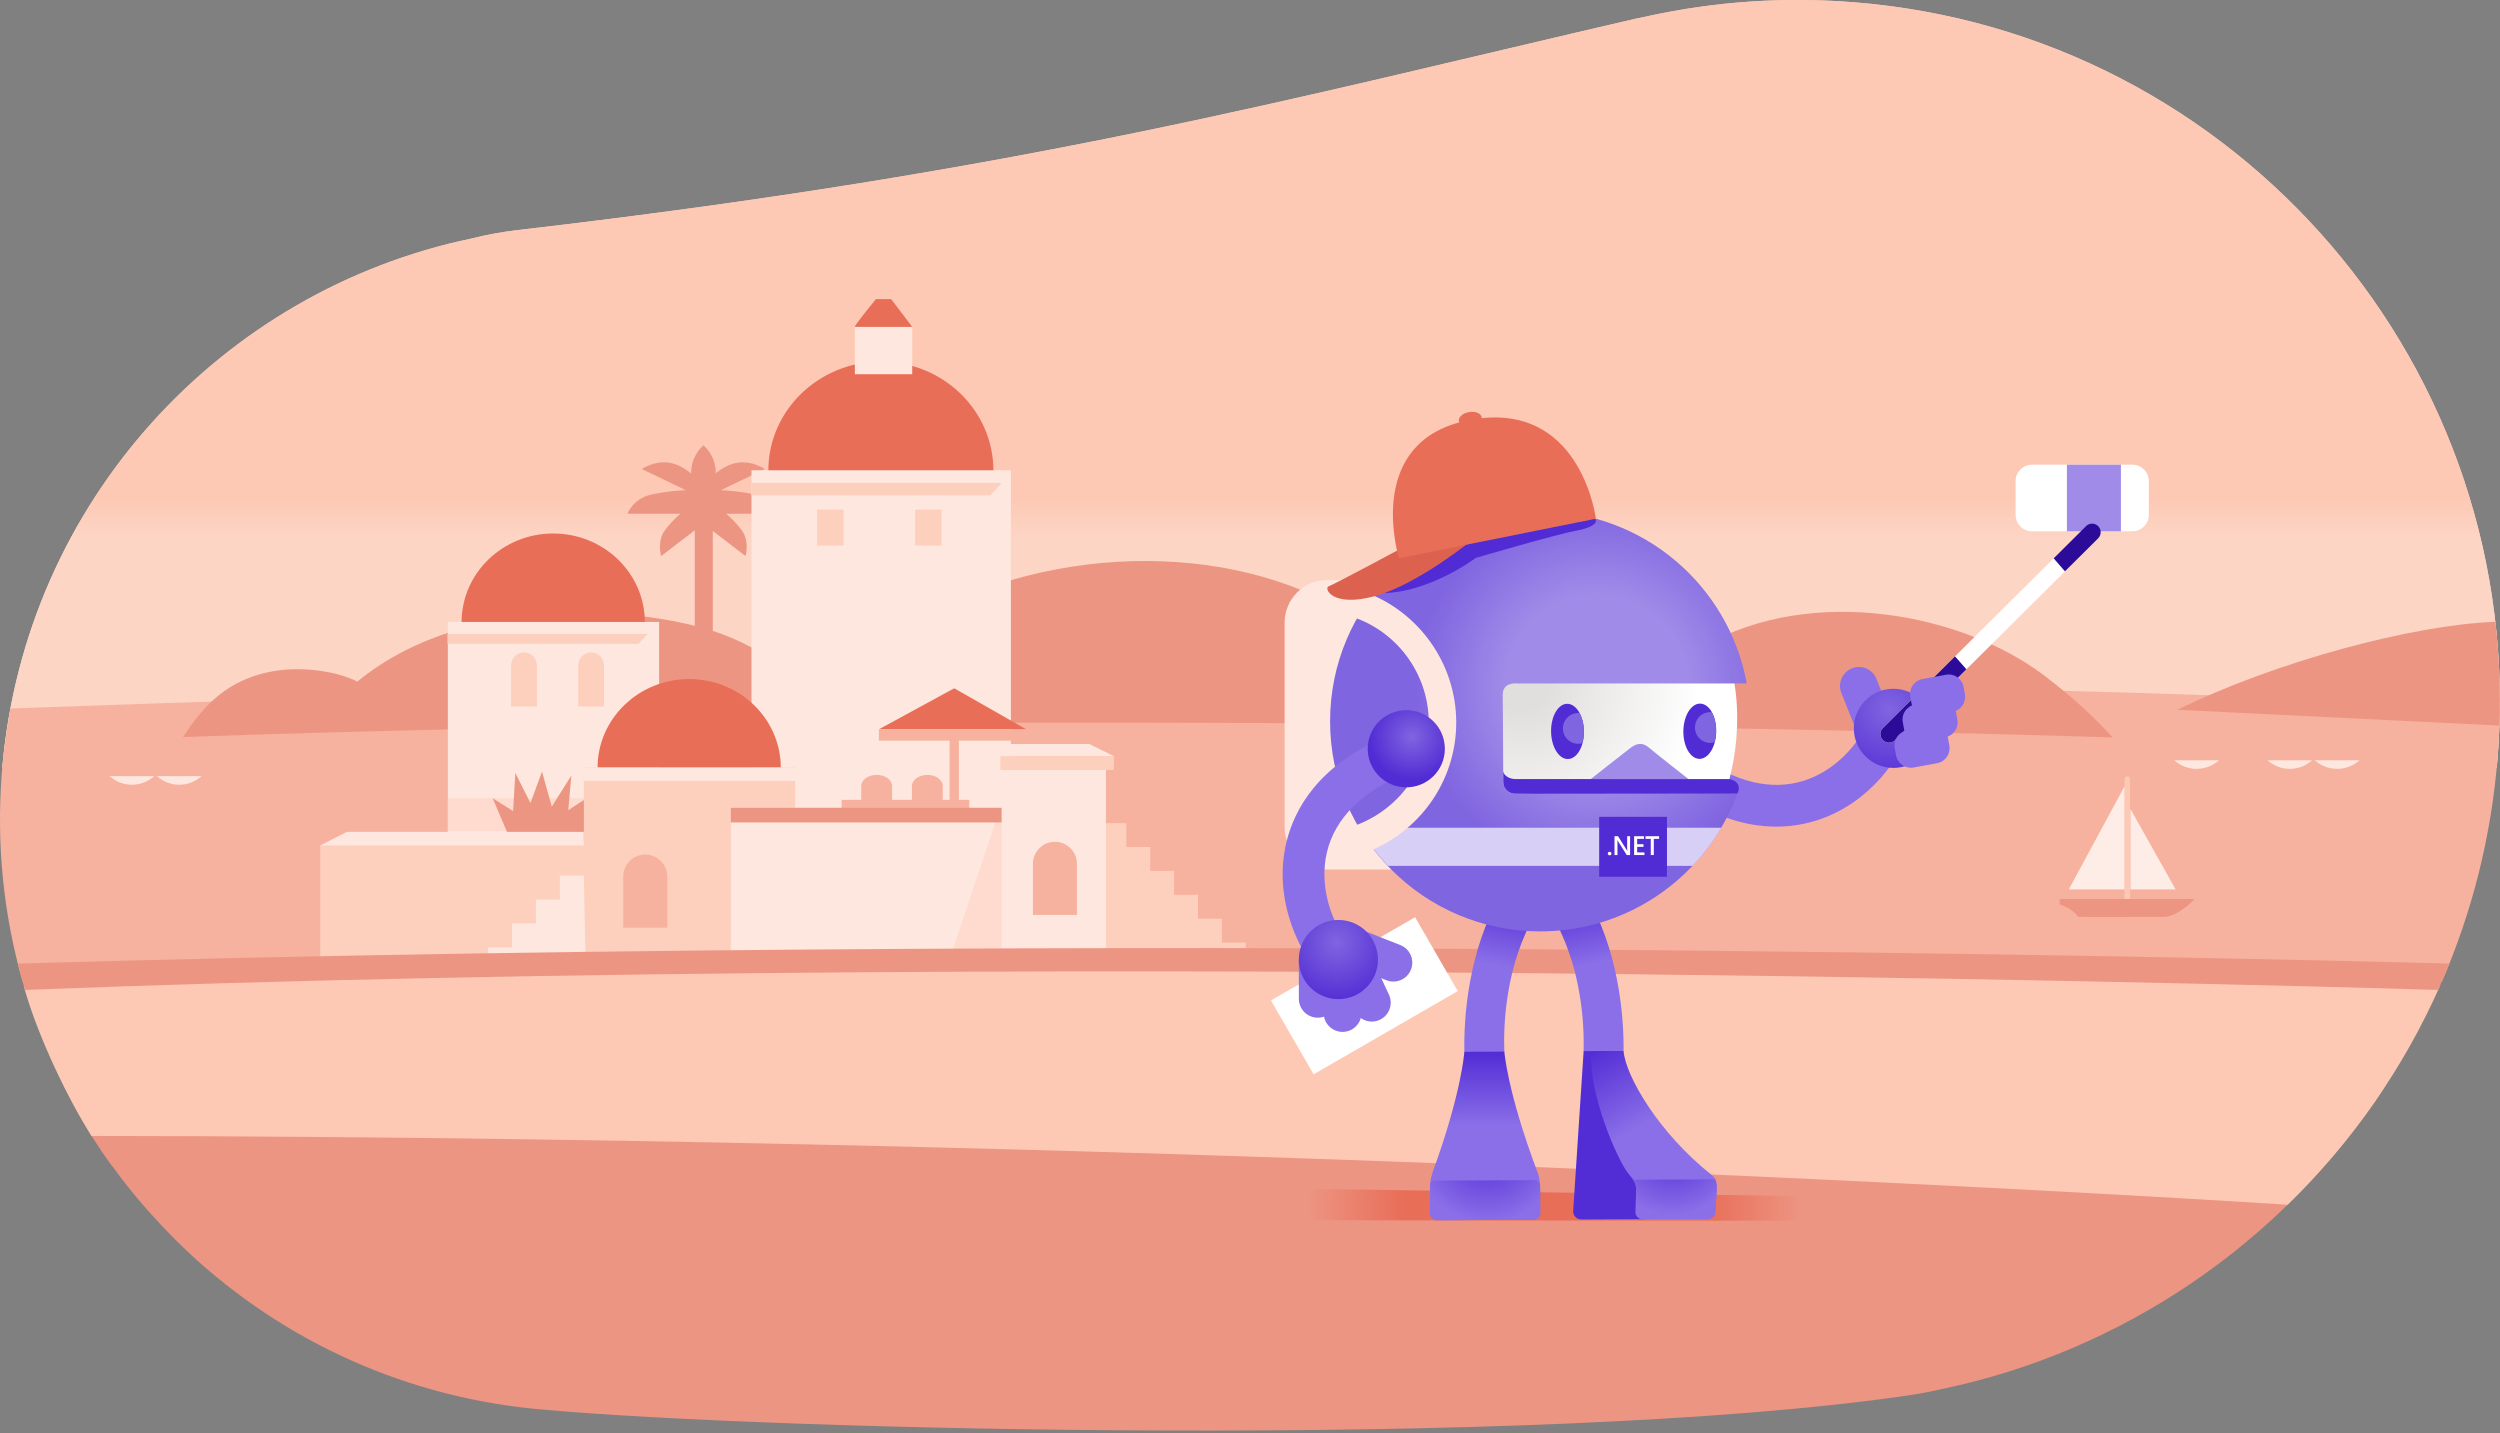 <svg width="886" height="508" viewBox="0 0 886 508" fill="none" xmlns="http://www.w3.org/2000/svg">
<rect x="0" y="0" width="886" height="508" fill="#808080" stroke="none"/>
<path d="M15.147 368.004C21.872 385.106 30.068 400.114 39.764 413.334L39.915 413.425C42.105 416.448 44.377 419.411 46.722 422.31C53.214 430.244 60.057 437.478 67.024 444.076C100.556 475.299 144.484 495.821 193.705 499.662C271.718 506.695 543.421 513.86 675.949 494.582C680.122 493.973 684.177 493.205 688.118 492.295C752.261 478.925 808.01 440.637 843.837 387.301V368.004H15.147V368.004Z" fill="#ED9583"/>
<path d="M656.588 0.765C631.747 -1.174 607.477 0.614 584.322 5.653C582.74 5.955 581.154 6.289 579.559 6.659C456.923 35.033 364.378 60.54 183.525 81.533C177.806 82.196 172.37 83.202 167.209 84.514C78.654 102.915 9.017 177.546 0.815 272.009H884.844C884.967 270.702 885.081 269.394 885.182 268.081C895.856 131.124 793.51 11.442 656.588 0.765Z" fill="url(#paint0_linear)"/>
<path d="M656.588 0.765C631.747 -1.174 607.477 0.614 584.322 5.653C582.74 5.955 581.154 6.289 579.559 6.659C456.923 35.033 364.378 60.54 183.525 81.533C177.806 82.196 172.37 83.202 167.209 84.514C78.654 102.915 9.017 177.546 0.815 272.009H884.844C884.967 270.702 885.081 269.394 885.182 268.081C895.856 131.124 793.51 11.442 656.588 0.765Z" fill="url(#paint1_linear)"/>
<path d="M3.677 251.089C1.752 263.28 1.249 266.156 0.646 273.898C-1.352 299.514 1.336 324.413 7.983 347.756H865.46C876.135 323.132 882.978 296.345 885.182 268.086C885.625 262.388 885.868 256.723 885.927 251.094C885.932 251.089 572.573 230.082 3.677 251.089Z" fill="#F6B29F"/>
<path d="M748.768 261.35C743.753 255.973 736.974 248.881 724.402 239.351C695.218 217.279 642.545 207.406 604.702 228.509C599.856 231.212 594.548 233.649 588.871 235.711C564.966 235.748 538.977 235.88 511.809 236.091C502.419 232.707 493.015 227.91 483.813 221.422C440.562 190.926 373.205 192.344 325.698 219.295C278.191 246.247 283.865 236.315 258.342 225.679C233.596 215.367 166.871 208.385 126.641 241.569C126.623 241.56 126.609 241.551 126.591 241.541C119.597 237.952 107.889 236.292 98.453 237.627C80.081 240.225 71.436 251.199 64.885 261.2C394.746 249.64 748.768 261.35 748.768 261.35Z" fill="#ED9583"/>
<path d="M771.685 251.551L885.795 257.148C886.224 244.701 885.726 232.423 884.359 220.379C855.568 221.321 806.163 234.509 771.685 251.551Z" fill="#ED9583"/>
<path d="M55.596 275.055C57.69 276.948 60.469 278.105 63.514 278.105C66.563 278.105 69.338 276.952 71.431 275.055H55.596Z" fill="#FEE7DE"/>
<path d="M38.827 275.055C40.921 276.948 43.701 278.105 46.745 278.105C49.794 278.105 52.569 276.952 54.663 275.055H38.827Z" fill="#FEE7DE"/>
<path d="M196.06 251.995C213.996 251.995 228.536 237.91 228.536 220.535C228.536 203.159 213.996 189.074 196.06 189.074C178.124 189.074 163.584 203.159 163.584 220.535C163.584 237.91 178.124 251.995 196.06 251.995Z" fill="#E86E58"/>
<path d="M312.181 205.444C334.207 205.444 352.062 188.145 352.062 166.805C352.062 145.465 334.207 128.166 312.181 128.166C290.155 128.166 272.299 145.465 272.299 166.805C272.299 188.145 290.155 205.444 312.181 205.444Z" fill="#E86E58"/>
<path d="M252.605 178.868H246.223V253.097H252.605V178.868Z" fill="#ED9583"/>
<path d="M257.377 182.059H276.143C276.143 182.059 274.264 176.815 267.873 175.324C263.06 174.199 258.136 173.838 255.471 173.723L271.064 166.22C271.064 166.22 265.748 162.557 259.837 164.326C257.277 165.095 255.206 166.439 253.679 167.719C253.679 167.692 253.679 167.66 253.679 167.637C253.679 161.254 249.309 157.829 249.309 157.829L249.304 157.851V157.829C249.304 157.829 244.934 161.258 244.934 167.637C244.934 167.687 244.934 167.742 244.934 167.806C243.398 166.503 241.29 165.113 238.671 164.326C232.764 162.552 227.443 166.22 227.443 166.22L243.036 173.723C240.371 173.838 235.452 174.199 230.634 175.324C224.243 176.815 222.364 182.059 222.364 182.059H241.13C239.201 183.751 237.199 185.772 235.599 187.967C232.764 191.868 234.3 197.067 234.3 197.067L249.258 185.617L264.216 197.067C264.216 197.067 265.752 191.868 262.918 187.967C261.309 185.772 259.306 183.751 257.377 182.059Z" fill="#ED9583"/>
<path d="M158.721 318.209L233.584 318.209L233.584 220.421L158.721 220.421L158.721 318.209Z" fill="#FEE7DE"/>
<path d="M266.328 286.755L358.265 286.755L358.265 166.662L266.328 166.662L266.328 286.755Z" fill="#FEE7DE"/>
<path d="M302.963 132.618L323.288 132.618L323.288 115.832L302.963 115.832L302.963 132.618Z" fill="#FEE7DE"/>
<path d="M323.284 115.837L315.837 106.024H310.406C310.406 106.024 302.37 115.837 302.959 115.837C303.554 115.837 323.284 115.837 323.284 115.837Z" fill="#E86E58"/>
<path d="M390.655 291.718V291.709H399.163V300.182H407.629V308.651H416.1V317.124H424.571V325.593H433.038V334.048L433.056 334.066H441.509V342.507L389.937 342.539L390.655 291.718Z" fill="#FDCFBD"/>
<path d="M324.333 193.343L333.686 193.343L333.686 180.612L324.333 180.612L324.333 193.343Z" fill="#FDCFBD"/>
<path d="M289.609 193.343L298.962 193.343L298.962 180.612L289.609 180.612L289.609 193.343Z" fill="#FDCFBD"/>
<path d="M206.906 346.24L281.769 346.24L281.769 272.002L206.906 272.002L206.906 346.24Z" fill="#FDCFBD"/>
<path d="M276.715 272.005C276.651 254.684 262.141 240.659 244.243 240.659C226.346 240.659 211.836 254.684 211.772 272.005H276.715Z" fill="#E86E58"/>
<path d="M259 286.272H354.956V268.306H391.939V342.539L259 342.064V286.272Z" fill="#FEE7DE"/>
<path d="M353.351 289.728L354.956 286.271V342.2L335.861 342.063L353.351 289.728Z" fill="#FEDBCE"/>
<path d="M373.864 298.33C378.17 298.33 381.663 301.824 381.663 306.131V324.248H366.065V306.131C366.065 301.824 369.557 298.33 373.864 298.33Z" fill="#F6B29F"/>
<path d="M113.485 299.638V341.515H207.013V295.097L125.499 297.073L113.485 299.638Z" fill="#FDCFBD"/>
<path d="M228.682 302.861C232.988 302.861 236.48 306.355 236.48 310.662V328.779H220.883V310.662C220.883 306.355 224.375 302.861 228.682 302.861Z" fill="#F6B29F"/>
<path d="M185.705 231.23C188.228 231.23 190.272 233.274 190.272 235.798V250.38H181.138V235.798C181.138 233.274 183.181 231.23 185.705 231.23Z" fill="#FDCFBD"/>
<path d="M209.5 231.23C212.023 231.23 214.067 233.274 214.067 235.798V250.38H204.933V235.798C204.933 233.274 206.976 231.23 209.5 231.23Z" fill="#FDCFBD"/>
<path d="M282.922 272.009H205.637V276.737H282.922V272.009Z" fill="#FEE7DE"/>
<path d="M350.91 175.557H266.296V171.145H355.006L350.91 175.557Z" fill="#FDCFBD"/>
<path d="M226.295 228.176H158.605V224.632H229.587L226.295 228.176Z" fill="#FDCFBD"/>
<path d="M328.651 274.616C331.673 274.616 334.123 276.404 334.123 278.608V287.296H323.175V278.608C323.179 276.404 325.63 274.616 328.651 274.616Z" fill="#F6B29F"/>
<path d="M310.69 274.616C313.712 274.616 316.162 276.404 316.162 278.608V287.296H305.214V278.608C305.218 276.404 307.668 274.616 310.69 274.616Z" fill="#F6B29F"/>
<path d="M343.505 283.473H298.283V286.624H343.505V283.473Z" fill="#F6B29F"/>
<path d="M311.467 258.465H363.701L338.174 243.929L311.467 258.465Z" fill="#E86E58"/>
<path d="M336.518 287.506L339.828 287.506L339.828 259.375L336.518 259.375L336.518 287.506Z" fill="#F6B29F"/>
<path d="M311.474 262.485L363.703 262.485L363.703 258.466L311.474 258.466L311.474 262.485Z" fill="#F6B29F"/>
<path d="M259.002 291.475L354.958 291.475L354.958 286.276L259.002 286.276L259.002 291.475Z" fill="#ED9583"/>
<path d="M394.746 267.981H354.531V272.874H394.746V267.981Z" fill="#FDCFBD"/>
<path d="M206.898 282.883H158.724V294.585H206.898V282.883Z" fill="#FEDBCE"/>
<path d="M206.935 283.51L201.385 287.14L202.487 274.844L195.552 285.878L192.087 273.427L187.991 284.616L182.633 273.902L181.847 287.456L174.596 282.883L181.216 298.485L206.739 298.33L206.935 296.478V283.51Z" fill="#ED9583"/>
<path d="M206.903 310.315V310.306H198.391V318.779H189.925V327.248H181.454V335.721H172.987V344.19H172.983L207.621 344.661L206.903 310.315Z" fill="#FEE7DE"/>
<path d="M638.993 432.63L462.172 432.452C459.767 432.416 458.574 427.989 458.61 425.584C458.647 423.179 460.622 421.263 463.027 421.299L639.125 423.929C641.53 423.965 643.446 425.941 643.409 428.346C643.372 430.747 641.397 432.663 638.993 432.63Z" fill="url(#paint2_radial)"/>
<path d="M753.893 319.932C753.358 319.932 752.924 319.497 752.924 318.962V276.116C752.924 275.581 753.358 275.146 753.893 275.146C754.428 275.146 754.862 275.581 754.862 276.116V318.962C754.867 319.497 754.432 319.932 753.893 319.932Z" fill="#FDC9B5"/>
<path d="M752.924 315.203V278.681L733.184 315.203H752.924Z" fill="#FEEDE6"/>
<path d="M771.027 315.203L755.036 286.692V315.203H771.027Z" fill="#FEEDE6"/>
<path d="M777.82 318.614H729.961V320.549C729.961 320.549 734.537 321.87 736.471 324.947C739.287 325.034 761.984 324.947 766.913 324.947C771.836 324.947 777.82 318.614 777.82 318.614Z" fill="#ED9583"/>
<path d="M820.358 269.435C822.452 271.328 825.231 272.485 828.276 272.485C831.325 272.485 834.1 271.333 836.194 269.435H820.358Z" fill="#FEE7DE"/>
<path d="M803.59 269.435C805.683 271.328 808.463 272.485 811.508 272.485C814.557 272.485 817.332 271.333 819.425 269.435H803.59Z" fill="#FEE7DE"/>
<path d="M770.547 269.435C772.641 271.328 775.42 272.485 778.465 272.485C781.509 272.485 784.289 271.333 786.383 269.435H770.547Z" fill="#FEE7DE"/>
<path d="M206.899 294.818H122.947L113.466 299.638H206.899V294.818Z" fill="#FEE7DE"/>
<path d="M394.746 267.981L386.074 263.683H356.492V267.981H394.746Z" fill="#FEE7DE"/>
<path d="M8.504 349.563C8.491 349.563 8.477 349.563 8.459 349.563C8.555 349.901 8.646 350.235 8.733 350.569C12.509 363.912 21.108 384.224 32.404 402.57C444.498 402.958 810.735 426.96 810.735 426.96C833.24 405.057 851.673 378.865 864.66 349.563C864.669 349.563 422.756 328.775 8.504 349.563Z" fill="#FDC9B5"/>
<path d="M6.328 341.496C7.096 344.67 7.933 347.784 8.829 350.834C8.847 350.834 8.865 350.834 8.888 350.834C389.937 336.027 864.098 350.834 864.098 350.834C865.483 347.756 866.809 344.642 868.07 341.496C868.07 341.501 433.055 329.136 6.328 341.496Z" fill="#ED9583"/>
<path d="M575.394 372.554C575.527 360.633 573.831 336.43 561.524 316.164L549.492 323.471C560.655 341.853 561.492 363.304 561.232 372.664C561.209 373.437 568.427 374.137 575.394 372.554Z" fill="url(#paint3_linear)"/>
<path d="M561.241 372.532L572.382 372.481L582.782 432.078L560.418 432.178C558.717 432.187 557.428 430.811 557.538 429.11L561.241 372.532Z" fill="#522CD5"/>
<path d="M606.618 416.402C608.547 417.924 608.52 420.133 608.364 422.465L607.898 429.608C607.816 430.883 606.7 431.935 605.42 431.94L582.124 432.045C580.674 432.05 579.577 430.883 579.673 429.434L579.829 422.035C580.002 419.347 579.102 418.359 577.022 415.826C573.456 411.495 562.914 387.895 563.915 372.522L575.39 372.472C576.153 381.594 588.19 401.86 606.618 416.402Z" fill="url(#paint4_linear)"/>
<path d="M608.364 422.466C608.469 420.838 608.501 419.278 607.861 417.961L578.796 418.094C579.6 419.278 579.939 420.307 579.824 422.036L579.669 429.434C579.573 430.884 580.67 432.054 582.119 432.045L605.42 431.94C606.7 431.936 607.811 430.884 607.898 429.608L608.364 422.466Z" fill="url(#paint5_radial)"/>
<path d="M518.973 372.819C518.73 360.898 520.211 336.681 532.331 316.305L544.427 323.503C533.432 341.986 532.788 363.445 533.135 372.801C533.158 373.574 525.949 374.342 518.973 372.819Z" fill="url(#paint6_linear)"/>
<path d="M506.785 420.865C506.771 419.274 506.999 417.874 507.676 415.551C518.081 387.105 518.959 372.755 518.959 372.755L533.144 372.691C533.144 372.691 534.118 386.762 544.779 415.113C545.62 417.134 545.72 418.976 545.825 420.687L545.885 429.786C545.889 431.158 544.774 432.288 543.402 432.292L542.717 432.297L509.989 432.448L509.303 432.452C507.927 432.457 506.803 431.346 506.798 429.969L506.785 420.865Z" fill="url(#paint7_linear)"/>
<path d="M506.785 420.865C506.78 420.609 506.789 420.357 506.799 420.106C506.872 419.315 507.233 418.423 508.965 418.414L543.96 418.254C545.222 418.3 545.643 419.269 545.771 419.877C545.789 420.147 545.812 420.421 545.826 420.682L545.885 429.782C545.89 430.641 545.455 431.4 544.792 431.853C544.395 432.123 543.915 432.283 543.403 432.288L542.717 432.292L509.989 432.443L509.304 432.448C508.613 432.452 507.992 432.173 507.539 431.725C507.087 431.277 506.803 430.655 506.799 429.965L506.785 420.865Z" fill="url(#paint8_radial)"/>
<path d="M677.663 256.805C673.695 268.749 662.463 284.808 643.847 290.748C632.547 294.356 614.562 295.349 593.053 279.586L601.79 267.661C614.846 277.227 627.833 280.341 639.354 276.664C651.825 272.682 660.533 261.483 663.633 252.146L677.663 256.805Z" fill="#8A6FE8"/>
<path d="M521.066 308.175H470.309C462.002 308.175 455.273 301.44 455.273 293.136V220.617C455.273 212.308 462.007 205.577 470.309 205.577H521.066C529.372 205.577 536.102 212.313 536.102 220.617V293.136C536.106 301.444 529.372 308.175 521.066 308.175Z" fill="#FEE7DE"/>
<path d="M670.156 253.467L665.009 240.563C663.615 237.133 659.701 235.487 656.277 236.882C652.849 238.277 651.203 242.191 652.597 245.616L657.877 258.845L670.156 253.467Z" fill="#8A6FE8"/>
<path d="M671.03 272.151C678.776 272.151 685.055 265.87 685.055 258.122C685.055 250.374 678.776 244.093 671.03 244.093C663.284 244.093 657.004 250.374 657.004 258.122C657.004 265.87 663.284 272.151 671.03 272.151Z" fill="url(#paint9_radial)"/>
<path d="M612.72 276.157C617.639 257.271 614.467 242.191 614.467 242.191H618.91L619.02 242.104C612.656 207.447 582.306 181.186 545.816 181.186C504.709 181.186 471.383 214.521 471.383 255.639C471.383 296.757 504.709 330.092 545.816 330.092C578.256 330.092 605.84 309.336 616.035 280.377C616.332 279.147 616.305 276.943 612.72 276.157Z" fill="url(#paint10_radial)"/>
<path d="M612.907 276.156C617.767 257.5 614.731 242.575 614.658 242.209H537.436C537.436 242.209 532.572 241.715 532.572 246.16C532.572 250.604 532.755 263.165 532.755 277.057C532.755 279.915 535.096 281.292 536.933 281.292C536.929 281.292 612.212 279.133 612.907 276.156Z" fill="url(#paint11_radial)"/>
<path d="M563.746 276.129C563.746 276.129 575.622 266.728 577.94 264.986C580.258 263.243 582.288 263.152 584.409 264.986C586.53 266.819 598.425 276.129 598.425 276.129H563.746Z" fill="#A08BE8"/>
<path d="M615.733 281.214C615.733 281.214 617.977 277.222 612.898 276.111C612.903 276.093 536.984 276.098 536.984 276.098C535.219 276.098 532.943 275.041 532.746 273.331C532.751 274.561 532.751 275.8 532.751 277.058C532.751 279.651 534.675 281.018 536.408 281.251C536.582 281.269 536.755 281.292 536.934 281.292H542.122L615.733 281.214Z" fill="#512BD4"/>
<path d="M610.05 293.346H481.701C484.581 298.243 488.005 302.775 491.89 306.867H599.86C603.746 302.775 607.17 298.239 610.05 293.346Z" fill="#D8CFF7"/>
<path d="M502.592 188.786L515.525 182.499L507.251 170.098L497.961 174.615L502.592 188.786Z" fill="#D0C5F3"/>
<path d="M501.586 199.313C501.001 199.596 500.293 199.317 500.073 198.704C497.774 192.229 500.658 184.922 506.981 181.849C513.303 178.777 520.832 181.022 524.499 186.834C524.846 187.382 524.622 188.114 524.041 188.398L501.586 199.313Z" fill="#512BD4"/>
<path d="M555.673 269.005C558.889 268.957 561.431 264.535 561.35 259.129C561.27 253.722 558.597 249.378 555.381 249.426C552.165 249.474 549.623 253.896 549.703 259.302C549.784 264.709 552.456 269.053 555.673 269.005Z" fill="#512BD4"/>
<path d="M608.229 259.239C608.31 253.832 605.768 249.411 602.552 249.363C599.335 249.315 596.663 253.659 596.582 259.065C596.502 264.472 599.044 268.893 602.26 268.941C605.476 268.989 608.149 264.645 608.229 259.239Z" fill="#512BD4"/>
<path d="M555.476 254.299C556.665 253.11 558.269 252.589 559.819 252.726C560.733 254.432 561.305 256.659 561.341 259.114C561.364 260.641 561.172 262.086 560.82 263.385C558.982 263.911 556.921 263.449 555.476 262C553.35 259.873 553.35 256.425 555.476 254.299Z" fill="#8065E0"/>
<path d="M602.274 253.979C603.463 252.79 605.072 252.265 606.627 252.406C607.619 254.185 608.213 256.595 608.172 259.247C608.153 260.601 607.971 261.89 607.655 263.056C605.808 263.596 603.733 263.139 602.274 261.68C600.149 259.558 600.149 256.11 602.274 253.979Z" fill="#8065E0"/>
<path d="M670.015 263.161C669.059 263.335 668.035 263.051 667.299 262.311C666.115 261.117 666.12 259.187 667.313 257.999L739.296 186.463C740.489 185.279 742.418 185.283 743.607 186.477C744.791 187.67 744.786 189.6 743.593 190.789L671.61 262.324C671.158 262.777 670.595 263.056 670.015 263.161Z" fill="white"/>
<path d="M755.708 188.292H720.16C716.941 188.292 714.331 185.681 714.331 182.462V170.513C714.331 167.294 716.941 164.683 720.16 164.683H755.708C758.926 164.683 761.536 167.294 761.536 170.513V182.462C761.536 185.681 758.926 188.292 755.708 188.292Z" fill="white"/>
<path d="M751.648 164.688H732.512V188.296H751.648V164.688Z" fill="#A08BE8"/>
<path d="M743.602 186.476C742.414 185.283 740.485 185.274 739.291 186.463L727.817 197.867L731.822 202.486L743.593 190.789C744.782 189.604 744.791 187.674 743.602 186.476Z" fill="#2B0B98"/>
<path d="M692.859 232.611L667.313 257.999C666.12 259.183 666.111 261.117 667.299 262.311C668.035 263.051 669.059 263.335 670.015 263.161C670.6 263.056 671.158 262.777 671.61 262.324L696.886 237.202L692.859 232.611Z" fill="#2B0B98"/>
<path d="M686.541 270.478L678.198 272.005C675.286 272.54 672.497 270.61 671.962 267.697L671.491 265.127C670.956 262.215 672.886 259.425 675.798 258.89L684.141 257.363C687.053 256.828 689.841 258.758 690.376 261.671L690.847 264.24C691.377 267.149 689.448 269.943 686.541 270.478Z" fill="#8A6FE8"/>
<path d="M689.393 261.287L681.05 262.814C678.138 263.349 675.35 261.419 674.815 258.506L674.344 255.937C673.809 253.024 675.738 250.234 678.65 249.699L686.993 248.172C689.905 247.637 692.694 249.567 693.229 252.48L693.7 255.049C694.235 257.962 692.305 260.752 689.393 261.287Z" fill="#8A6FE8"/>
<path d="M692.059 252.242L683.716 253.769C680.804 254.304 678.015 252.374 677.48 249.461L677.009 246.892C676.474 243.979 678.404 241.189 681.316 240.654L689.659 239.127C692.571 238.592 695.359 240.522 695.894 243.435L696.365 246.005C696.895 248.917 694.966 251.711 692.059 252.242Z" fill="#8A6FE8"/>
<path d="M501.507 325.052L450.429 354.551L465.544 380.738L516.622 351.24L501.507 325.052Z" fill="white"/>
<path d="M590.773 289.481H566.749V310.731H590.773V289.481Z" fill="#512BD4"/>
<path d="M570.448 303.136C570.265 303.136 570.114 303.077 569.986 302.953C569.858 302.83 569.794 302.683 569.794 302.51C569.794 302.336 569.858 302.185 569.986 302.062C570.114 301.938 570.269 301.874 570.448 301.874C570.63 301.874 570.786 301.938 570.914 302.062C571.042 302.185 571.111 302.336 571.111 302.51C571.111 302.679 571.047 302.83 570.914 302.953C570.786 303.072 570.63 303.136 570.448 303.136Z" fill="white"/>
<path d="M577.703 303.031H576.523L573.415 298.124C573.337 298.001 573.273 297.873 573.218 297.74H573.191C573.213 297.882 573.227 298.188 573.227 298.659V303.036H572.185V296.359H573.442L576.445 301.147C576.573 301.344 576.656 301.481 576.692 301.559H576.711C576.679 301.38 576.665 301.083 576.665 300.662V296.359H577.703V303.031Z" fill="white"/>
<path d="M582.786 303.031H579.134V296.354H582.64V297.296H580.212V299.185H582.448V300.122H580.212V302.098H582.786V303.031V303.031Z" fill="white"/>
<path d="M587.98 297.296H586.11V303.031H585.031V297.296H583.166V296.354H587.98V297.296V297.296Z" fill="white"/>
<path d="M487.036 210.127C505.029 211.384 522.963 197.735 522.963 197.735C522.963 197.735 551.704 189.28 559.503 187.871C564.87 186.902 572.066 182.992 554.269 181.095C536.472 179.192 487.036 210.127 487.036 210.127Z" fill="#512BD4"/>
<path d="M483.562 209.77C481.482 212.427 479.575 215.234 477.865 218.166C494.538 222.962 506.35 238.423 506.35 256.032C506.35 273.829 494.181 288.476 477.952 293.346C479.694 296.258 481.934 299.473 484.042 302.111C502.734 295.156 516.092 277.126 516.092 256.032C516.088 235.144 502.762 216.675 483.562 209.77Z" fill="#FEE7DE"/>
<path d="M495.996 194.666C495.996 194.666 472.732 207.15 470.889 207.785C469.047 208.421 472.032 215.436 487.324 211.247C502.616 207.058 522.095 191.113 522.095 191.113L495.996 194.666Z" fill="#DC624F"/>
<path d="M525.107 148.208C525.116 148.084 525.112 147.961 525.094 147.837C524.86 146.465 522.863 145.661 520.632 146.04C518.401 146.42 516.782 147.842 517.016 149.214C517.043 149.383 517.103 149.543 517.18 149.694C483.63 158.789 495.799 197.849 495.799 197.849L565.588 183.82C565.588 183.815 560.696 144.403 525.107 148.208Z" fill="#E86E58"/>
<path d="M467.397 344.972C459.241 335.387 451.342 317.448 455.913 298.449C458.688 286.912 467.164 271.017 491.79 260.792L497.459 274.451C482.51 280.656 473.116 290.154 470.286 301.91C467.223 314.641 472.284 327.897 478.656 335.392L467.397 344.972Z" fill="#8A6FE8"/>
<path d="M478.478 342.338L491.402 347.418C494.853 348.749 498.734 347.025 500.065 343.572C501.395 340.12 499.672 336.238 496.22 334.907L482.967 329.699L478.478 342.338Z" fill="#8A6FE8"/>
<path d="M467.191 346.256L469.179 360.007C469.733 363.665 473.152 366.184 476.809 365.626C480.467 365.073 482.985 361.653 482.428 357.995L480.389 343.897L467.191 346.256Z" fill="#8A6FE8"/>
<path d="M474.245 345.626L480.114 358.214C481.701 361.557 485.696 362.984 489.043 361.397C492.384 359.81 493.811 355.814 492.224 352.466L486.208 339.558L474.245 345.626Z" fill="#8A6FE8"/>
<path d="M460.301 340.129L460.315 354.021C460.347 357.725 463.369 360.697 467.072 360.669C470.775 360.637 473.746 357.615 473.719 353.911L473.705 339.667L460.301 340.129Z" fill="#8A6FE8"/>
<path d="M474.317 354.094C482.064 354.094 488.343 347.813 488.343 340.065C488.343 332.317 482.064 326.036 474.317 326.036C466.571 326.036 460.292 332.317 460.292 340.065C460.292 347.813 466.571 354.094 474.317 354.094Z" fill="url(#paint12_radial)"/>
<path d="M498.386 279.033C505.935 279.033 512.055 272.912 512.055 265.361C512.055 257.81 505.935 251.688 498.386 251.688C490.837 251.688 484.718 257.81 484.718 265.361C484.718 272.912 490.837 279.033 498.386 279.033Z" fill="url(#paint13_radial)"/>
<defs>
<linearGradient id="paint0_linear" x1="443.381" y1="272.01" x2="443.381" y2="0.001" gradientUnits="userSpaceOnUse">
<stop offset="0.298" stop-color="#FDD5C5"/>
<stop offset="0.349" stop-color="#FDC9B5"/>
</linearGradient>
<linearGradient id="paint1_linear" x1="443.381" y1="272.01" x2="443.381" y2="0.001" gradientUnits="userSpaceOnUse">
<stop offset="0.298" stop-color="#FDD5C5"/>
<stop offset="0.349" stop-color="#FDC9B5"/>
</linearGradient>
<radialGradient id="paint2_radial" cx="0" cy="0" r="1" gradientUnits="userSpaceOnUse" gradientTransform="translate(551.008 428.186) rotate(0.854) scale(87.903 87.926)">
<stop offset="0.608" stop-color="#E86E58"/>
<stop offset="1" stop-color="#ED9583"/>
</radialGradient>
<linearGradient id="paint3_linear" x1="557.442" y1="317.035" x2="569.373" y2="373.842" gradientUnits="userSpaceOnUse">
<stop stop-color="#522CD5"/>
<stop offset="0.44" stop-color="#8A6FE8"/>
</linearGradient>
<linearGradient id="paint4_linear" x1="566.557" y1="371.032" x2="601.996" y2="434.199" gradientUnits="userSpaceOnUse">
<stop stop-color="#522CD5"/>
<stop offset="0.44" stop-color="#8A6FE8"/>
</linearGradient>
<radialGradient id="paint5_radial" cx="0" cy="0" r="1" gradientUnits="userSpaceOnUse" gradientTransform="translate(592.907 406.084) rotate(-0.261) scale(24.551 24.557)">
<stop offset="0.034" stop-color="#522CD5"/>
<stop offset="0.996" stop-color="#8A6FE8"/>
</radialGradient>
<linearGradient id="paint6_linear" x1="536.417" y1="317.154" x2="525.003" y2="374.065" gradientUnits="userSpaceOnUse">
<stop stop-color="#522CD5"/>
<stop offset="0.44" stop-color="#8A6FE8"/>
</linearGradient>
<linearGradient id="paint7_linear" x1="526.089" y1="372.728" x2="526.361" y2="432.377" gradientUnits="userSpaceOnUse">
<stop stop-color="#522CD5"/>
<stop offset="0.44" stop-color="#8A6FE8"/>
</linearGradient>
<radialGradient id="paint8_radial" cx="0" cy="0" r="1" gradientUnits="userSpaceOnUse" gradientTransform="translate(527.102 406.334) rotate(179.739) scale(26.916 26.923)">
<stop offset="0.034" stop-color="#522CD5"/>
<stop offset="0.996" stop-color="#8A6FE8"/>
</radialGradient>
<radialGradient id="paint9_radial" cx="0" cy="0" r="1" gradientUnits="userSpaceOnUse" gradientTransform="translate(669.468 251.259) scale(28.069 28.077)">
<stop stop-color="#8065E0"/>
<stop offset="1" stop-color="#512BD4"/>
</radialGradient>
<radialGradient id="paint10_radial" cx="0" cy="0" r="1" gradientUnits="userSpaceOnUse" gradientTransform="translate(565.881 243.391) scale(93.821 93.846)">
<stop offset="0.347" stop-color="#A08BE8"/>
<stop offset="0.684" stop-color="#8065E0"/>
<stop offset="0.76" stop-color="#8065E0"/>
</radialGradient>
<radialGradient id="paint11_radial" cx="0" cy="0" r="1" gradientUnits="userSpaceOnUse" gradientTransform="translate(539.433 242.506) scale(95.81 95.835)">
<stop offset="0.093" stop-color="#E1DFDD"/>
<stop offset="0.657" stop-color="white"/>
</radialGradient>
<radialGradient id="paint12_radial" cx="0" cy="0" r="1" gradientUnits="userSpaceOnUse" gradientTransform="translate(473.782 334.108) scale(22.055 22.061)">
<stop stop-color="#8065E0"/>
<stop offset="1" stop-color="#512BD4"/>
</radialGradient>
<radialGradient id="paint13_radial" cx="0" cy="0" r="1" gradientUnits="userSpaceOnUse" gradientTransform="translate(500.362 261.112) scale(18.499 18.503)">
<stop stop-color="#8065E0"/>
<stop offset="0.826" stop-color="#512BD4"/>
</radialGradient>
</defs>
</svg>
